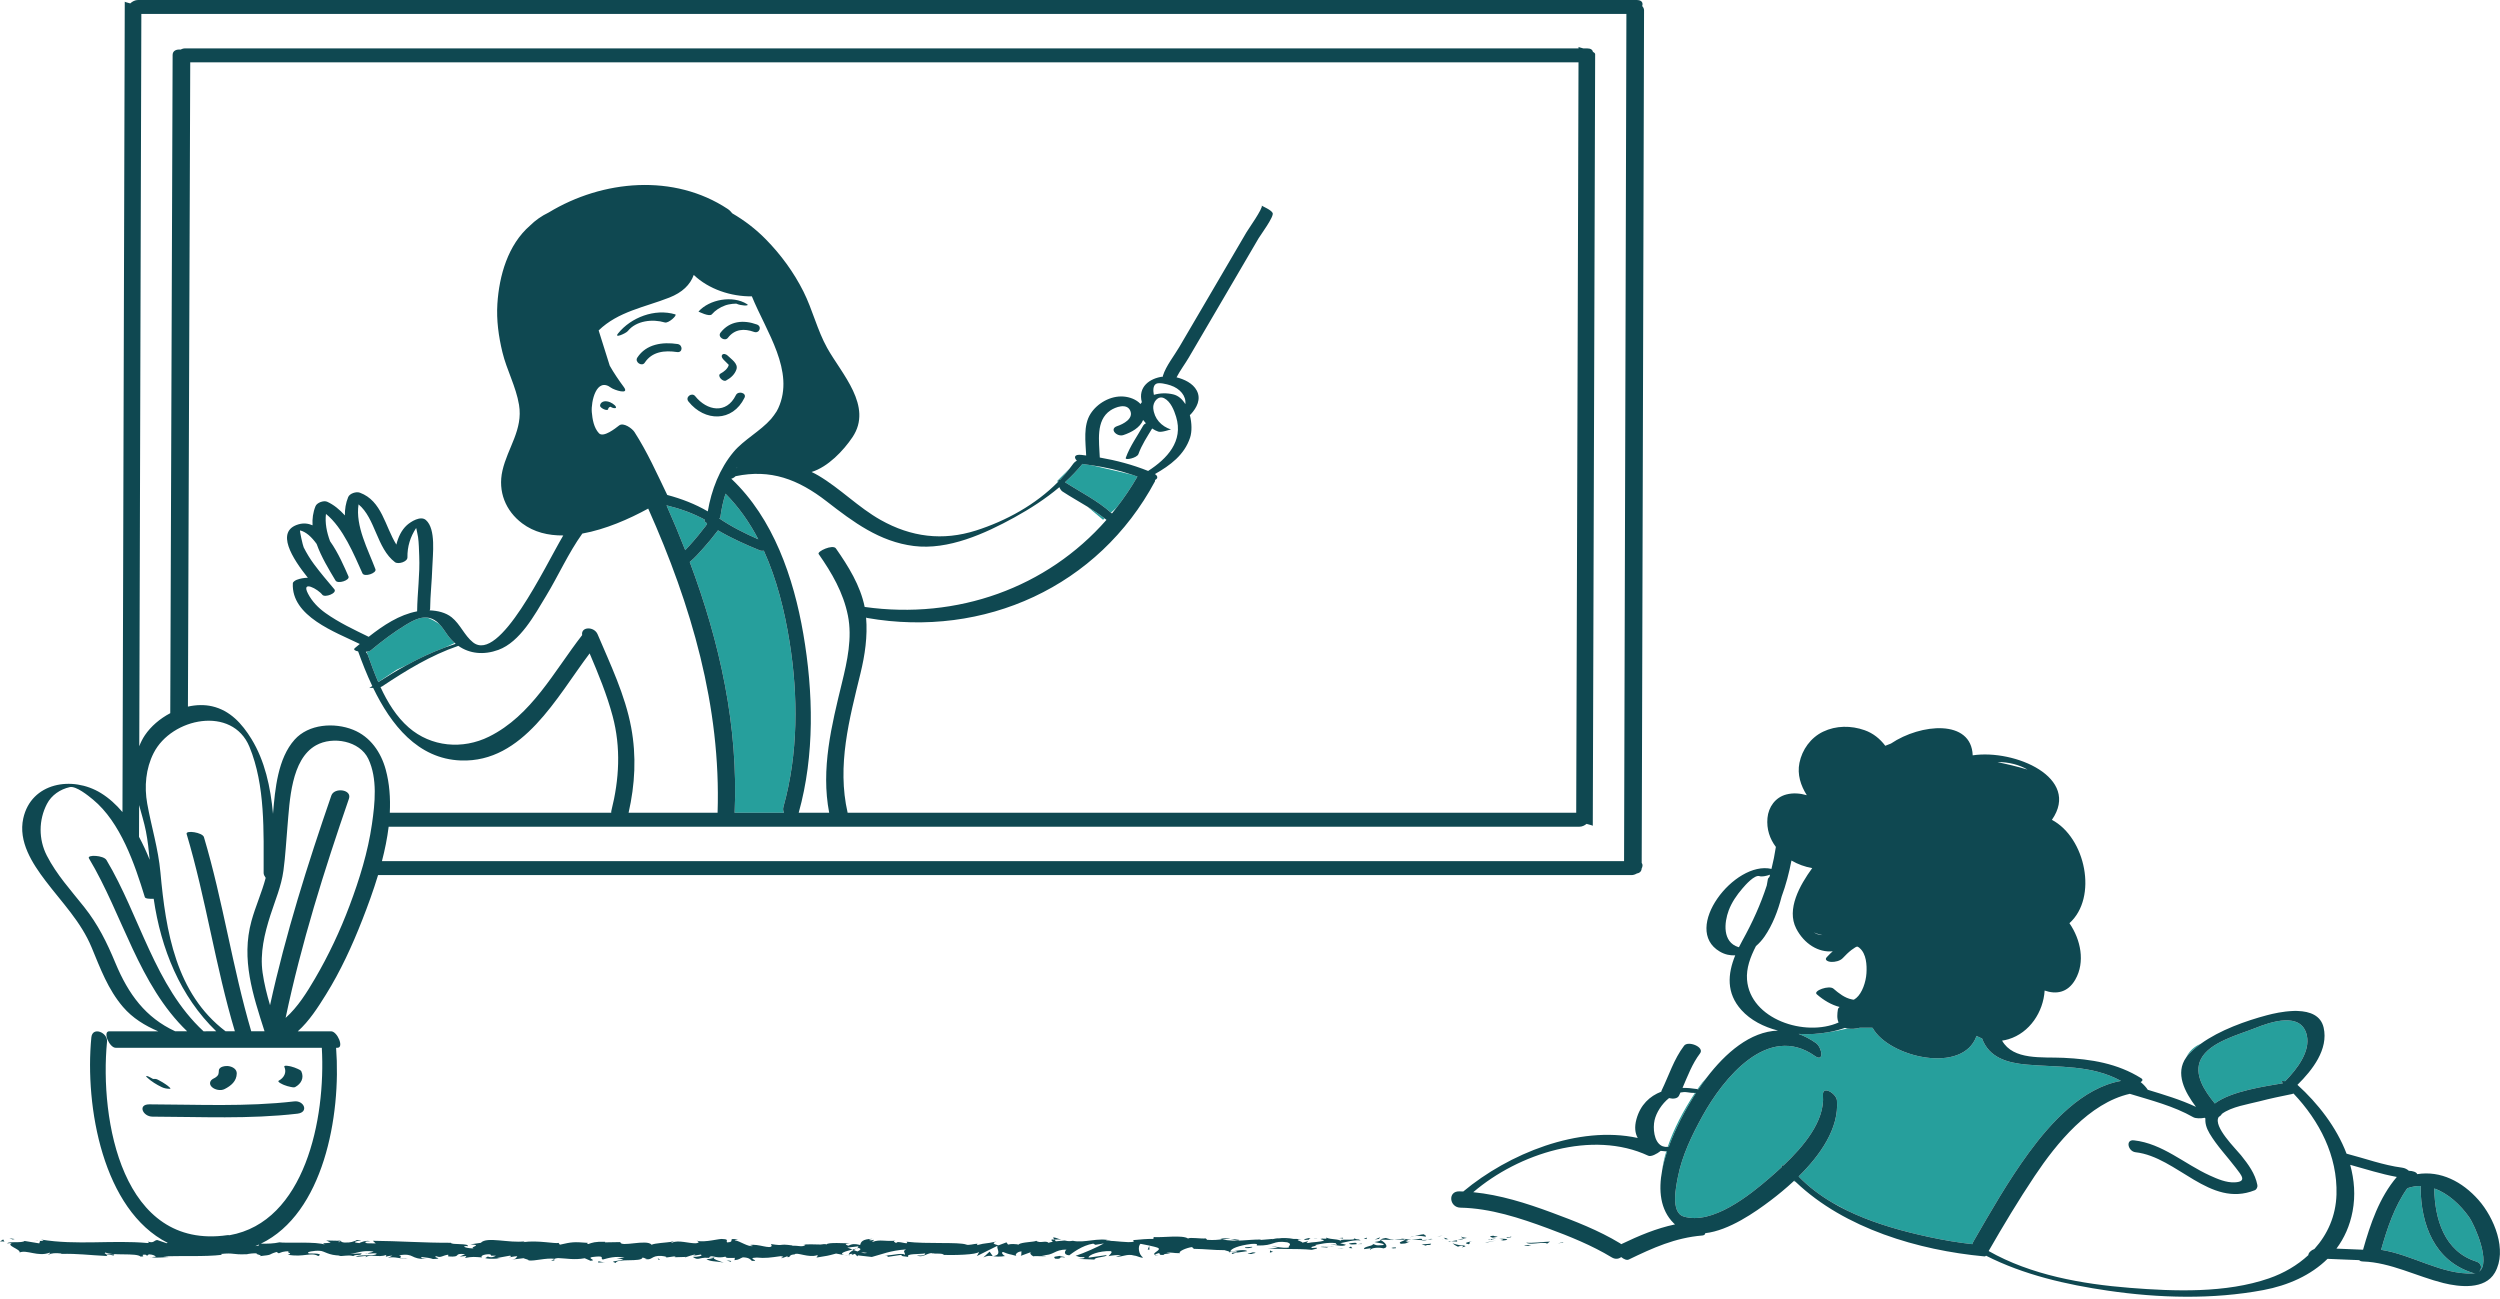<svg width="689" height="358" viewBox="0 0 689 358" fill="none" xmlns="http://www.w3.org/2000/svg">
<path d="M633.274 278.625C632.82 278.609 632.363 278.611 631.902 278.628C632.173 278.602 632.432 278.584 632.662 278.584C632.878 278.584 633.079 278.6 633.274 278.625ZM621.495 283.356C617.007 285.16 608.942 287.185 606.562 291.913C604.482 296.047 607.577 300.651 610.409 304.121C615.001 300.644 624.435 299.374 629.197 298.535C629.082 298.429 628.971 298.318 628.855 298.214C628.543 297.932 629.044 297.884 629.804 297.969C633.058 294.645 636.784 289.8 635.758 285.317C634.246 278.714 625.754 281.645 621.495 283.356ZM605.996 287.918C605.996 287.918 603.665 288.927 602.535 291.403C602.766 291.081 603.022 290.762 603.319 290.449C604.256 289.461 605.337 288.542 606.517 287.684C606.181 287.835 605.996 287.918 605.996 287.918ZM667.126 327.248C667.125 327.11 667.142 326.981 667.17 326.861C665.956 326.845 664.713 327.037 663.455 327.478C659.901 332.503 657.909 338.533 656.232 344.452C664.85 345.778 672.925 351.349 681.667 350.971C681.868 350.962 682.054 350.938 682.231 350.902C682.003 350.918 681.758 350.893 681.497 350.811C670.957 347.509 667.191 337.516 667.126 327.248ZM680.443 335.373C678.089 332.073 674.732 328.897 670.883 327.544C670.995 335.932 673.652 344.921 682.498 347.693C684.061 348.183 684.047 349.747 683.2 350.498C686.614 348.146 682.097 337.693 680.443 335.373ZM470.379 296.976C469.513 297.901 468.71 298.88 467.996 299.917C467.936 300.004 467.881 300.092 467.821 300.179C467.888 300.198 467.963 300.219 468.042 300.246C468.774 299.149 469.557 298.054 470.379 296.976ZM546.266 286.211C545.742 286.01 545.233 285.769 544.739 285.492C541.039 296.176 520.602 291.399 516.106 283.31C516.039 283.273 516 283.251 516 283.251H512.558C511.444 283.531 510.238 283.657 509.157 283.456C507.054 283.927 505.276 284.282 504.026 284.458C501.336 284.956 498.49 285.132 495.68 284.946C497.262 285.508 498.866 286.331 500.487 287.477C502.141 288.646 502.854 292.911 500.186 291.025C487.252 281.883 474.932 297.194 469.203 307.579C466.335 312.778 463.587 318.464 462.437 324.336C461.935 326.898 460.347 334.143 464.009 335.265C471.884 337.679 482.24 329.367 487.662 324.675C488.718 323.761 489.883 322.734 491.081 321.616C490.875 321.205 491.102 321.117 491.516 321.207C496.994 316.024 502.975 308.982 502.412 301.892C502.177 298.936 506.114 301.416 506.262 303.276C506.875 310.982 501.634 318.4 495.702 324.234C498.403 327.034 501.531 329.389 504.914 331.391C506.21 332.098 507.565 332.829 508.96 333.569C515.291 336.664 522.226 338.738 528.812 340.279C532.76 341.202 536.744 341.99 540.763 342.541C541.712 342.67 542.661 342.796 543.614 342.893C543.555 342.879 543.52 342.784 543.932 342.069C548.697 333.805 553.491 325.412 559.132 317.708C565.174 309.456 573.94 299.774 584.542 297.901C576.385 293.444 567.618 294.206 558.555 293.406C553.069 292.922 548.166 291.436 546.266 286.211ZM467.412 301.209C467.319 301.215 467.225 301.213 467.131 301.215C463.881 306.135 461.221 311.279 459.61 316.082C459.707 316.074 459.802 316.069 459.904 316.053C461.837 310.732 464.609 305.734 466.695 302.347C466.928 301.97 467.167 301.59 467.412 301.209ZM494.393 325.481C494.548 325.571 494.751 325.689 494.993 325.829C494.833 325.677 494.661 325.536 494.503 325.382C494.466 325.416 494.43 325.447 494.393 325.481ZM458.097 322.487C458.422 320.779 458.887 319.052 459.455 317.347C459.378 317.344 459.303 317.329 459.226 317.325C458.686 319.113 458.304 320.843 458.097 322.487ZM123.267 174.907C122.584 173.928 121.895 172.841 121.047 171.958C119.925 171.209 118.765 170.565 117.686 170.196C115.726 170.015 113.763 171.045 111.936 172.15C108.477 174.243 105.284 176.678 102.174 179.254C101.968 179.424 101.563 179.534 101.084 179.595L101.257 180.286C101.299 180.369 101.352 180.456 101.379 180.532C102.242 182.959 103.17 185.492 104.247 187.978L109.332 184.587L111.879 183.411C115.363 181.492 118.946 179.789 122.729 178.404L125.335 177.201C124.588 176.546 123.887 175.796 123.267 174.907ZM300.757 128.209C300.136 128.121 299.513 128.04 298.887 127.966C298.697 127.944 298.512 127.899 298.33 127.846C296.863 129.647 295.245 131.332 293.511 132.908C297.779 135.609 302.398 137.932 306.19 141.292L307.665 139.972C309.767 137.272 311.715 134.402 313.475 131.349C312.99 131.169 312.503 131.001 312.016 130.835L300.757 128.209ZM303.999 143.255L304.422 142.876C302.932 141.696 301.341 140.644 299.713 139.646L303.999 143.255ZM291.332 132.588L291.601 132.814C291.614 132.801 291.628 132.79 291.64 132.777C291.661 132.359 291.833 132.094 292.217 132.177C293.132 131.207 293.979 130.181 294.791 129.13L291.332 132.588ZM217.6 176.862C216.245 168.449 214.115 159.717 210.513 151.772C210.121 151.832 209.762 151.831 209.518 151.731C205.64 150.145 201.577 148.351 197.88 146.164C197.78 146.289 197.677 146.418 197.574 146.555C196.403 148.103 195.155 149.599 193.862 151.047C192.683 152.367 191.472 153.754 190.091 154.882C198.388 177.024 203.523 200.082 202.468 223.999C207.001 223.999 211.535 223.999 216.069 223.999C215.837 223.525 215.745 222.984 215.902 222.426C220.005 207.779 220.007 191.803 217.6 176.862ZM199.949 136.055C199.303 138.144 198.817 140.293 198.539 142.501C198.52 142.648 198.396 142.765 198.212 142.858C201.513 145.125 205.256 147 208.99 148.634C206.593 144.022 203.62 139.758 199.949 136.055ZM193.93 145.669C194.14 145.386 194.863 144.651 194.868 144.22C194.753 144.139 194.632 144.064 194.518 143.982C194.17 143.732 194.113 143.465 194.235 143.216C190.937 141.421 187.373 140.167 183.689 139.271C185.501 143.355 187.226 147.472 188.844 151.621C189.57 150.861 190.282 150.089 190.969 149.295C191.99 148.116 192.999 146.921 193.93 145.669Z" fill="#269F9C"/>
<path d="M4.038 341.478L2.573 341.263L3.519 341.607L4.038 341.478ZM0 342.165C0.331 342.137 0.974 342.082 1.225 342.228L0.88 341.579L0 342.165ZM329.078 344.179C329.057 344.179 329.04 344.178 329.015 344.178C329.232 344.263 329.195 344.246 329.078 344.179ZM271.015 346.553C272.126 346.011 272.758 346.076 273.599 346.189L272.736 344.939L271.015 346.553ZM152.942 346.93L152.859 346.925C152.813 346.953 152.789 346.983 152.775 347.011L152.942 346.93ZM319.286 346.099C318.78 346.031 318.497 345.942 318.309 345.851C318.282 345.97 318.512 346.069 319.286 346.099ZM316.309 344.401L316.798 344.392L316.726 343.374L316.309 344.401ZM183.389 346.603L182.614 346.713C182.981 346.68 183.216 346.643 183.389 346.603ZM188.994 346.639L189.132 346.444C188.871 346.552 188.765 346.631 188.994 346.639ZM371.812 342.702C371.938 343.108 372.925 342.968 374.027 342.891C373.961 342.892 373.899 342.896 373.832 342.891C374.155 342.323 372.981 342.513 371.812 342.702ZM232.645 345.895C232.979 345.992 233.458 346.085 234.131 346.172L232.645 345.895ZM273.623 346.224C273.657 346.22 273.675 346.208 273.706 346.203C273.672 346.198 273.63 346.192 273.599 346.188L273.623 346.224ZM367.655 343.563C367.349 343.569 366.691 343.586 366.238 343.648C366.803 343.658 367.341 343.646 367.655 343.563ZM349.981 345.224L350.887 344.982C350.367 344.879 350.331 344.767 350.038 344.603L349.981 345.224ZM371.698 343.942L372.711 344.037L372.314 343.537L371.698 343.942ZM345.28 345.137C345.089 345.31 342.491 345.637 344.928 345.594C345.122 345.422 347.048 345.276 345.28 345.137ZM345.068 343.62L343.146 343.767C342.951 343.939 343.475 344.043 344.19 343.974C344.65 343.853 345.363 343.786 345.068 343.62ZM368.538 344.054L370.303 344.192L369.782 344.088L368.538 344.054ZM364.004 343.684L365.766 343.82C365.739 343.736 365.963 343.686 366.237 343.648C365.152 343.634 363.962 343.536 364.004 343.684ZM366.083 343.253C366.142 343.148 366.243 343.082 366.372 343.042C366.217 343.091 366.1 343.153 366.083 343.253ZM234.239 345.965C234.089 345.883 234.048 345.794 234.012 345.703C233.804 345.784 233.799 345.878 234.239 345.965ZM363.779 341.323C364.029 341.339 364.227 341.352 364.414 341.364C364.505 341.291 364.424 341.246 363.779 341.323ZM362.833 341.332C362.62 341.337 362.319 341.345 361.821 341.357C362.236 341.35 362.624 341.369 362.997 341.4C362.855 341.371 362.795 341.347 362.833 341.332ZM362.833 341.332C362.948 341.284 363.559 341.303 362.833 341.332ZM363.927 341.528C363.654 341.475 363.34 341.431 362.998 341.401C363.148 341.433 363.43 341.475 363.927 341.528ZM339.115 341.46C338.248 341.276 337.257 341.164 336.304 341.466C336.476 341.509 336.644 341.53 336.819 341.567C337.531 341.494 338.246 341.434 339.115 341.46ZM234.929 344.376C235.036 344.419 235.148 344.463 235.259 344.507C235.532 344.358 235.789 344.217 236.021 344.091C235.692 344.177 235.32 344.274 234.929 344.376ZM181.542 347.235L181.884 347.249L181.246 346.661L181.542 347.235ZM292.522 341.686C291.394 341.319 290.133 340.748 290.27 341.192L290.617 341.625C291.405 341.547 292.008 341.595 292.522 341.686ZM9.405 342.034C9.723 342.008 10.243 342.008 10.733 342.003C10.495 341.973 10.094 341.975 9.405 342.034ZM41.75 346.466C41.669 346.446 41.572 346.437 41.499 346.414C41.474 346.472 41.586 346.476 41.75 346.466ZM185.601 342.003C185.127 342.081 184.924 342.169 184.938 342.266C185.426 342.192 185.702 342.11 185.601 342.003ZM341.544 341.718C340.57 341.551 339.796 341.481 339.115 341.461C340.288 341.707 341.235 342.079 341.544 341.718ZM101.239 345.405C101.191 345.391 101.135 345.383 101.084 345.364C100.35 345.543 100.672 345.514 101.239 345.405ZM152.775 347.012L151.871 347.452C153.285 347.452 152.662 347.228 152.775 347.012ZM201.41 347.754L201.522 347.598C201.295 347.429 200.953 347.415 200.266 347.388L201.41 347.754ZM292.244 346.098C292.464 346.058 292.698 346.009 292.946 345.942C292.547 346.007 292.359 346.056 292.244 346.098ZM292.244 346.098C290.869 346.355 290.147 346.212 290.779 346.881C293.057 347.121 291.319 346.252 293.379 346.553C293.912 346.312 291.695 346.307 292.244 346.098ZM164.866 347.956C165.546 347.981 166.346 347.852 167.03 347.878C165.546 347.981 164.682 347.223 164.866 347.956ZM398.488 341.558L398.467 341.544C397.808 341.533 397.351 341.526 397.155 341.523C397.323 341.528 397.724 341.538 398.488 341.558ZM399.183 342.222L399.985 342.085L399.377 342.05L399.183 342.222ZM398.467 341.545C398.652 341.546 398.862 341.548 399.075 341.55C398.955 341.458 398.724 341.218 397.858 341.118L398.467 341.545ZM399.075 341.55C399.134 341.592 399.169 341.606 399.228 341.551C399.172 341.551 399.13 341.551 399.075 341.55ZM403.248 341.357L401.705 341.62C403.085 341.649 403.336 341.525 403.248 341.357ZM402.671 340.759C402.585 340.911 403.143 341.163 403.249 341.357L404.28 341.181C403.748 341.078 402.743 340.984 402.671 340.759ZM401.745 341.784L399.985 342.085L401.626 342.18C401.593 342.067 401.296 341.903 401.745 341.784ZM380.506 341.655L383.791 341.705L383.563 341.765L384.23 341.715C383.469 341.647 382.924 341.49 381.921 341.181C380.812 341.375 380.582 341.523 380.506 341.655ZM387.393 341.472L387.408 341.471L387.405 341.478C387.541 341.532 387.586 341.564 387.433 341.533C387.422 341.539 387.384 341.541 387.367 341.542C387.346 341.602 387.287 341.655 387.225 341.705C386.31 341.618 387.081 341.593 387.367 341.542C387.377 341.521 387.402 341.501 387.405 341.478L387.393 341.472L384.23 341.714C384.9 341.773 385.738 341.759 387.225 341.707C386.706 342.139 385.105 342.325 386.089 342.789C388.047 342.756 387.459 342.427 388.627 342.238C385.469 342.35 389.533 341.996 387.25 341.756C387.871 341.681 388.428 341.658 388.956 341.639C388.387 341.588 387.838 341.524 387.321 341.445C387.349 341.456 387.369 341.463 387.393 341.472ZM386.098 341.213C386.466 341.301 386.883 341.377 387.321 341.445C386.961 341.311 386.227 341.101 386.098 341.213ZM396.091 340.931L396.774 340.75L397.648 340.397L396.091 340.931ZM403.114 343.841C403.016 343.803 403.02 343.772 403.012 343.741C402.808 343.794 402.731 343.83 403.114 343.841ZM380.475 341.728C380.485 341.703 380.493 341.679 380.506 341.654L380.336 341.65C380.383 341.677 380.427 341.701 380.475 341.728ZM391.312 341.404C390.605 341.592 389.83 341.608 388.955 341.64C389.893 341.722 390.864 341.766 391.785 341.764C391.914 341.628 392.318 341.387 391.312 341.404ZM393.471 341.686C393.9 341.651 394.298 341.604 394.643 341.541C394.556 341.511 394.468 341.465 394.405 341.423C394.041 341.486 393.756 341.592 393.471 341.686ZM394.404 341.423C394.439 341.417 394.471 341.411 394.509 341.404C394.278 341.312 394.307 341.358 394.404 341.423ZM420.629 342.466C421.586 343.178 424.278 342.344 426.074 342.595L426.371 342.757L427.177 342.181C424.996 342.277 422.166 342.663 420.629 342.466ZM415.249 340.931C415.582 341.208 414.088 341.172 416.502 341.016C416.38 340.986 416.345 340.968 416.274 340.946C416.057 340.951 415.758 340.951 415.249 340.931ZM416.274 340.947C415.578 340.714 417.335 340.925 416.274 340.947ZM400.354 342.635C400.322 342.604 400.29 342.575 400.258 342.542C400.212 342.554 400.261 342.59 400.354 342.635ZM687.584 350.744C684.851 355.522 677.796 354.698 673.403 353.608C666.134 351.803 658.813 347.91 651.254 347.666C650.695 347.648 650.362 347.507 650.197 347.294C647.285 347.207 644.377 347.04 641.466 346.936C636.891 351.452 630.606 354.266 623.758 355.549C609.765 358.17 595.034 357.762 580.991 355.716C569.524 354.045 557.746 351.369 547.331 346.064C547.313 346.095 547.295 346.126 547.278 346.156C547.128 346.28 546.956 346.311 546.763 346.251C528.782 344.571 508.438 338.607 494.993 325.83C494.833 325.678 494.661 325.537 494.503 325.383C494.466 325.417 494.43 325.448 494.393 325.483C492.219 327.508 490.006 329.317 487.994 330.84C483.759 334.047 476.524 339.132 469.964 339.868C469.933 340.212 469.704 340.459 469.17 340.504C461.65 341.135 455.609 343.88 448.885 347.129C448.34 347.393 447.519 347.037 446.801 346.451C446.14 346.974 445.187 347.134 444.197 346.534C438.72 343.211 432.575 340.737 426.586 338.52C418.918 335.682 410.738 332.989 402.492 332.833C399.426 332.775 398.93 328.276 402.178 328.338C402.543 328.345 402.908 328.362 403.273 328.378C415.716 317.993 435.012 310.074 451.361 313.624C450.622 312.312 450.409 310.611 451.007 308.44C452.098 304.473 454.663 302.086 457.854 300.86C457.862 300.752 457.888 300.644 457.941 300.534C459.956 296.39 461.317 291.906 464.135 288.198C465.247 286.735 469.853 288.574 468.536 290.307C466.364 293.165 465.125 296.547 463.705 299.822C465.004 299.812 466.324 299.922 467.625 300.135C467.669 300.142 467.74 300.159 467.822 300.181C467.889 300.2 467.964 300.221 468.043 300.248C468.774 299.151 469.558 298.056 470.379 296.978C475.525 290.23 482.366 284.252 490.024 284.033C486.049 283.006 482.458 281.163 479.933 278.365C475.717 273.693 476.137 268.417 478.232 263.287C476.828 263.377 475.382 263.079 473.967 262.247C463.383 256.027 478.041 237.095 488.219 239.469C488.708 237.493 489.119 235.48 489.43 233.413C487.763 231.21 486.827 228.502 487.114 225.431C487.396 222.41 489.283 219.753 492.294 218.961C494.182 218.465 496.104 218.631 497.959 219.16C496.278 216.506 495.279 213.458 495.923 210.259C496.663 206.585 499.031 203.29 502.45 201.65C506.033 199.93 510.16 199.929 513.878 201.24C516.28 202.087 518.142 203.629 519.584 205.536C519.992 205.37 520.522 205.159 521.15 204.919C529.365 199.39 543.31 198.142 543.676 208.169C555.275 206.436 573.573 214.337 565.505 225.948C574.78 230.863 578.234 247.329 570.334 254.432C573.443 258.938 574.744 265.129 571.944 269.993C569.835 273.657 566.607 274.08 563.502 272.997C563.143 278.87 559.393 284.637 553.543 286.408C552.941 286.59 552.354 286.709 551.775 286.796C554.871 292.277 562.82 291.257 568.703 291.534C576.286 291.891 583.557 293.057 590.089 297.148C590.682 297.519 590.498 297.908 589.966 298.228C590.765 298.843 591.552 299.752 591.928 300.344C596.435 301.718 600.935 303.052 605.208 305.056C602.096 300.92 599.392 295.78 602.535 291.404C602.766 291.082 603.022 290.763 603.319 290.45C604.256 289.462 605.337 288.543 606.517 287.685C611.77 283.872 619.036 281.322 624.731 279.806C626.509 279.332 629.221 278.731 631.902 278.63C632.362 278.613 632.82 278.61 633.274 278.627C636.603 278.744 639.621 279.835 640.394 283.21C641.763 289.188 637.314 294.905 633.174 298.982C638.767 304.035 643.936 310.638 646.709 317.951C651.819 319.268 656.793 321.121 662.045 321.81C662.776 321.906 663.42 322.249 663.874 322.666C664.957 322.694 665.997 323.025 666.187 323.596C672.646 322.557 678.63 325.676 683.067 330.699C687.344 335.537 691.128 344.551 687.584 350.744ZM656.232 344.452C664.85 345.778 672.925 351.349 681.667 350.971C681.868 350.962 682.054 350.938 682.231 350.902C682.003 350.918 681.758 350.893 681.497 350.811C670.957 347.509 667.192 337.516 667.126 327.248C667.125 327.11 667.142 326.981 667.17 326.861C665.956 326.845 664.713 327.037 663.455 327.478C659.901 332.503 657.909 338.533 656.232 344.452ZM680.443 335.373C678.089 332.073 674.732 328.897 670.883 327.544C670.995 335.932 673.652 344.921 682.498 347.693C684.061 348.183 684.047 349.747 683.2 350.498C686.614 348.146 682.097 337.693 680.443 335.373ZM610.41 304.121C615.002 300.644 624.436 299.374 629.198 298.535C629.083 298.429 628.972 298.318 628.856 298.214C628.544 297.932 629.045 297.884 629.805 297.969C633.059 294.645 636.785 289.8 635.759 285.317C634.247 278.714 625.755 281.645 621.496 283.357C617.008 285.161 608.943 287.186 606.563 291.914C604.483 296.047 607.578 300.651 610.41 304.121ZM550.481 210.018C552.865 210.529 555.994 211.258 558.769 212.093C556.459 210.731 553.46 209.995 550.481 210.018ZM511.748 260.868C511.77 260.859 511.775 260.858 511.792 260.852C511.776 260.857 511.766 260.861 511.748 260.868ZM499.893 256.961C500.565 257.424 501.385 257.674 502.263 257.714C501.517 257.569 500.703 257.331 499.893 256.961ZM486.917 244.043C487.024 243.489 487.136 242.936 487.212 242.379C487.248 242.115 487.415 241.889 487.653 241.693C487.712 241.486 487.758 241.274 487.815 241.066C486.789 241.437 485.54 241.675 484.972 241.472C483.565 240.969 480.995 243.947 480.187 244.889C478.652 246.678 477.263 248.688 476.431 250.912C475.174 254.275 474.663 259.621 479.093 261.023C479.146 261.04 479.203 261.023 479.259 261.026C479.548 260.446 479.848 259.869 480.165 259.297C482.954 254.272 485.228 249.264 486.917 244.043ZM506.718 281.798C506.21 280.734 506.337 279.381 506.521 278.218C506.564 277.943 506.741 277.714 506.991 277.522C504.721 276.948 502.578 275.658 500.7 274.022C499.605 273.068 504.11 271.438 505.305 272.479C506.736 273.725 508.436 275.062 510.352 275.429C510.785 275.512 510.646 275.508 510.939 275.503C510.98 275.481 511.033 275.451 511.127 275.4C510.754 275.606 511.469 275.155 511.571 275.069C513.243 273.676 514.244 270.604 514.395 268.232C514.539 265.983 514.375 262.881 512.517 261.287C512.273 261.079 512.379 261.132 512.092 260.991C511.926 260.909 511.861 260.878 511.82 260.862C511.651 260.945 511.284 261.106 511.359 261.06C510.98 261.295 510.608 261.541 510.256 261.816C509.4 262.482 508.636 263.235 507.896 264.027C507.119 264.859 505.718 265.156 504.625 265.102C503.995 265.071 502.656 264.651 503.444 263.809C503.778 263.452 504.114 263.095 504.468 262.756C504.669 262.564 504.885 262.368 505.11 262.171C501.218 262.59 497.21 260.152 495.024 255.878C492.311 250.572 496.007 243.994 499.445 239.25C497.446 238.905 495.486 238.192 493.729 237.163C493.084 240.542 492.202 243.885 491.015 247.099C490.015 251.021 488.502 254.922 486.326 258.081C485.657 259.052 484.847 259.964 483.939 260.746C482.385 263.751 481.236 266.864 481.481 270.007C482.33 280.938 497.519 285.882 506.718 281.798ZM457.949 315.786C458.044 315.828 458.141 315.866 458.236 315.91C458.635 316.061 459.092 316.125 459.611 316.083C459.708 316.075 459.803 316.07 459.905 316.054C461.838 310.733 464.61 305.735 466.696 302.348C466.929 301.97 467.168 301.59 467.413 301.209C467.32 301.215 467.226 301.213 467.132 301.215C466.424 301.232 465.699 301.142 465.044 301.034C464.4 300.929 463.761 300.965 463.135 301.093C463 301.385 462.869 301.679 462.729 301.968C462.32 302.809 461.104 302.917 459.987 302.633C457.99 304.212 456.466 306.645 455.997 308.729C455.508 310.899 455.813 314.679 457.949 315.786ZM461.635 337.446C461.515 337.338 461.392 337.237 461.275 337.12C457.532 333.399 457.042 328.045 458.097 322.487C458.422 320.779 458.887 319.052 459.455 317.347C459.378 317.344 459.303 317.329 459.226 317.325C458.713 317.295 458.201 317.253 457.697 317.178C456.692 318.003 455.026 318.873 454.277 318.523C438.859 311.307 418.488 317.895 406.028 328.571C413.415 329.298 420.664 331.595 427.578 334.154C433.998 336.529 440.597 339.078 446.471 342.642C446.599 342.72 446.704 342.806 446.811 342.892C451.795 340.513 456.454 338.538 461.635 337.446ZM508.957 333.568C515.288 336.663 522.223 338.737 528.809 340.278C532.757 341.201 536.741 341.989 540.76 342.54C541.709 342.669 542.658 342.795 543.611 342.892C543.552 342.878 543.517 342.783 543.929 342.068C548.694 333.804 553.488 325.411 559.129 317.707C565.171 309.455 573.937 299.773 584.539 297.9C576.382 293.443 567.615 294.205 558.552 293.405C553.069 292.921 548.166 291.436 546.265 286.211C545.741 286.01 545.232 285.769 544.738 285.492C541.038 296.176 520.601 291.399 516.105 283.31C516.038 283.273 515.999 283.251 515.999 283.251H512.557C511.443 283.531 510.237 283.657 509.156 283.456C508.919 283.412 508.681 283.371 508.459 283.291C507.057 283.783 505.566 284.173 504.024 284.458C501.334 284.956 498.488 285.132 495.678 284.946C497.26 285.508 498.864 286.331 500.485 287.477C502.139 288.646 502.852 292.911 500.184 291.025C487.25 281.883 474.93 297.194 469.201 307.579C466.333 312.778 463.585 318.464 462.435 324.336C461.933 326.898 460.345 334.143 464.007 335.265C471.882 337.679 482.238 329.367 487.66 324.675C488.716 323.761 489.881 322.734 491.079 321.616C490.873 321.205 491.1 321.117 491.514 321.207C496.992 316.024 502.973 308.982 502.41 301.892C502.175 298.936 506.112 301.416 506.26 303.276C506.873 310.982 501.632 318.4 495.7 324.234C498.401 327.034 501.529 329.389 504.912 331.391C506.225 332.168 507.577 332.893 508.957 333.568ZM643.935 329.195C644.243 318.528 639.246 308.942 632.097 301.38C631.972 301.436 631.833 301.484 631.67 301.517C628.646 302.123 625.624 302.765 622.638 303.539C619.615 304.324 615.021 304.989 612.336 306.995C612.211 307.301 611.891 307.597 611.467 307.852C609.851 310.461 616.251 316.668 617.627 318.394C619.617 320.892 621.525 323.423 622.137 326.618C622.238 327.142 621.922 327.826 621.41 328.03C608.982 332.984 600.059 318.856 588.554 317.557C586.483 317.323 585.689 314.002 588.115 314.276C596.029 315.169 602.007 320.78 609.03 323.969C611.116 324.916 613.515 325.968 615.873 325.857C619.393 325.692 617.729 323.881 616.199 321.867C613.79 318.695 610.987 315.807 608.949 312.369C608.033 310.824 607.706 309.465 607.812 308.257C607.8 308.245 607.783 308.237 607.772 308.224C607.726 308.17 607.678 308.113 607.632 308.058C606.575 308.29 605.119 308.273 604.48 307.91C599.033 304.811 592.939 303.285 586.975 301.458C575.817 303.991 566.796 315.059 560.771 324.084C556.278 330.814 552.099 337.764 548.07 344.783C559.729 351.406 573.819 353.891 587.015 354.934C599.333 355.907 613.449 356.428 625.326 352.318C629.42 350.901 633.143 348.724 636.177 345.916C636.185 345.31 636.893 344.574 637.858 344.211C641.469 340.198 643.765 335.12 643.935 329.195ZM651.259 344.423C653.269 337.306 655.729 330.048 660.563 324.364C656.198 323.575 651.988 322.194 647.713 321.024C648.857 325.163 649.191 329.481 648.373 333.84C647.624 337.828 646.072 341.241 643.925 344.121C646.37 344.225 648.813 344.349 651.259 344.423ZM430.702 342.457L430.892 342.286L429.307 342.708L430.702 342.457ZM420.12 343.205L421.169 343.412L422.074 343.171C421.621 343.291 420.053 342.982 420.12 343.205ZM404.797 342.911C405.446 342.618 404.397 342.411 405.76 342.05C404.854 342.291 402.964 342.55 404.797 342.911ZM409.81 342.43L412.344 341.878L409.322 342.439L409.81 342.43ZM403.174 343.222L402.95 343.281C401.939 343.166 400.713 342.808 400.354 342.635C400.692 342.973 401.034 343.237 401.811 343.583C402.04 343.523 402.231 343.35 402.979 343.393C403.628 343.521 402.977 343.6 403.012 343.741C403.462 343.626 404.588 343.43 403.174 343.222ZM413.182 341.414C413.967 341.568 414.98 341.664 413.579 341.914C416.252 341.81 415.855 341.309 413.182 341.414ZM411.697 340.545C410.264 340.683 410.56 340.846 411.377 341.114L412.773 340.864C412.48 340.7 411.236 340.665 411.697 340.545ZM410.055 341.637L410.779 341.531C410.651 341.462 410.459 341.439 410.055 341.637ZM412.313 341.306L410.779 341.531C410.982 341.646 411.005 341.877 411.484 341.449C411.359 341.661 411.661 341.457 412.313 341.306ZM42.024 307.747C55.345 307.784 68.683 308.47 81.95 306.932C85.211 306.554 83.807 303.228 81.093 303.542C67.825 305.08 54.488 304.394 41.167 304.357C37.849 304.348 39.355 307.74 42.024 307.747ZM175.649 98.545C174.834 99.788 176.916 101.135 177.684 99.963C179.714 96.866 183.187 96.517 186.592 97.026C188.199 97.267 188.248 95.04 186.74 94.814C182.6 94.195 178.112 94.787 175.649 98.545ZM173.021 91.243C175.333 88.358 179.84 87.855 183.235 88.871C184.242 89.173 186.769 86.838 186.098 86.638C180.483 84.957 173.899 87.456 170.312 91.932C169.162 93.368 172.514 91.875 173.021 91.243ZM374.997 341.858C372.972 341.668 370.96 342.322 369.332 342.633L370.936 343.055C369.895 343.86 367.34 342.763 366.389 343.035C367.031 342.847 368.475 343.031 368.525 343.21L368.093 342.598C365.807 342.357 363.99 342.839 362.368 343.147C363.9 343.347 360.512 343.519 361.626 343.95L362.835 343.873C363.391 344.088 362.219 344.277 361.54 344.458C357.715 344.019 350.712 344.421 349.342 343.94C350.124 344.094 351.558 343.956 352.241 343.776L350.447 343.525C351.904 343.501 353.056 344.044 355.204 343.837C354.841 343.45 356.398 342.915 354.764 342.38C350.646 341.778 351.386 343.399 346.43 343.259C345.972 343.38 347.464 342.623 344.826 342.837C341.508 343.233 339.078 344.121 339.087 344.964C340.484 344.714 343.277 344.215 343.708 344.826C342.313 345.076 339.904 345.231 339.781 345.627C338.334 344.921 342.416 345.412 340.518 344.826C339.538 344.844 339.119 345.076 338.663 345.198C339.315 344.903 337.782 344.706 337.488 344.542C334.312 344.542 332.482 344.235 329.076 344.179C328.895 344.076 328.52 343.851 328.618 343.678C326.954 343.876 324.583 344.938 325.205 345.378C323.254 345.411 323.149 345.076 321.488 345.274C324.141 345.903 320.967 345.17 320.686 345.851C318.987 345.937 320.092 345.523 319.31 345.368C319.028 345.441 318.351 345.669 318.307 345.852C317.262 345.337 320.327 344.5 319.099 343.9C318.248 343.523 314.599 342.847 314.338 342.796C313.53 343.374 313.772 345.746 314.988 346.511C314.86 346.909 313.38 346.089 312.635 346.047C310.477 345.409 309.344 346.555 307.55 346.305L308.917 345.943C308.621 345.779 305.979 345.994 305.562 346.227C305.494 346.003 306.926 345.071 306.106 344.805C302.882 344.692 299.826 345.934 300.027 346.605L304.968 345.9C305.143 346.46 301.461 346.467 301.664 347.14L297.113 346.949C297.688 346.929 299.444 346.767 298.753 346.46C296.798 346.493 297.74 346.364 296.435 346.106C298.675 345.393 302.776 343.562 304.237 342.693L301.889 343.072L301.302 342.744C298.242 343.193 295.481 345.391 294.676 345.969C292.916 345.83 293.53 344.632 293.948 344.399C290.489 344.346 290.533 346.097 287.046 345.933L288.356 346.191C287.533 346.304 284.542 346.068 284.862 346.288C284.17 345.972 283.535 345.222 284.306 345.018L281.218 346.148C281.672 346.028 281.374 345.069 281.568 344.897C280.327 344.863 279.455 346.009 280.24 346.165C277.818 345.476 278.419 345.853 276.453 345.043C275.738 345.111 276.52 346.062 277.044 346.165C275.425 346.426 274.475 346.306 273.707 346.203C276.382 345.786 274.435 344.049 274.941 343.318L269.188 346.19C269.383 346.018 269.837 345.101 269.806 344.992C269.325 345.843 262.731 345.966 259.506 345.853L259.99 345.845C260.643 345.551 257.868 345.319 256.734 345.619C256.926 345.448 257.188 345.499 257.673 345.49C255.519 344.853 254.877 346.784 252.682 346.034C254.671 346.111 255.062 345.767 254.961 345.431C253.33 345.741 249.551 345.413 250.342 346.413C249.295 346.205 248.353 346.334 248.444 345.827L244.436 346.431C244.734 346.327 244.992 346.032 243.819 345.965C246.067 346.094 248.242 345.156 249.425 345.81C249.484 345.19 248.64 344.861 249.716 344.336C245.38 344.638 243.003 345.699 240.27 346.421L236.452 345.981L236.291 346.265L235.628 345.553C235.151 345.717 234.846 345.859 234.747 345.792C234.66 345.728 234.78 345.634 234.969 345.528C234.568 345.565 234.202 345.629 234.012 345.703C233.862 345.328 234.537 344.897 235.259 344.507C235.604 344.636 235.957 344.768 236.31 344.9C237.058 344.541 237.6 344.171 236.556 343.937C236.407 343.98 236.219 344.034 236.021 344.091C236.5 343.822 236.794 343.603 236.441 343.498L233.523 343.846C233.855 343.942 234.35 344.145 234.929 344.376C233.1 344.846 231.012 345.417 232.645 345.895L230.421 345.479C227.81 346.19 228.263 346.046 225.083 346.576C224.909 346.329 225.756 346.117 225.185 345.936C222.866 346.743 219.53 344.995 219.024 345.701C217.151 345.872 218.244 346.315 217.053 346.511C217.109 346.432 217.221 346.276 216.875 346.263L215.461 346.77C214.889 346.586 216.763 346.418 215.169 346.196C212.443 346.574 210.843 346.833 208.565 346.584C205.323 346.699 209.952 347.603 207.213 347.497C206.811 347.079 206.457 346.583 204.747 346.517C203.843 346.804 203.964 347.129 202.429 347.311L202.527 346.671C201.107 346.696 199.973 346.813 199.963 346.33C198.801 346.601 198.001 346.551 197.394 346.447C195.24 346.782 198.977 347.748 199.479 347.999C197.361 347.516 195.899 347.792 194.692 347.02L196.566 346.851C192.568 346.053 192.772 347.751 190.921 346.392C192.292 346.445 193.937 346.106 193.129 345.753L191.144 346.079C190.911 345.909 192.279 345.962 191.368 345.766C190.803 345.905 189.643 346.231 189.132 346.444L189.159 346.405L185.865 346.5C186.282 346.46 186.308 346.295 185.739 346.272L183.389 346.604C184.108 346.444 183.372 346.246 182.318 346.14C179.293 345.942 179.894 347.575 177.547 346.921C177.889 346.935 177.944 346.855 178.29 346.869L177.083 346.581C176.827 347.937 169.967 346.707 169.707 348.065C167.988 347.513 169.587 347.737 171.799 347.1L169.968 346.707C170.711 346.656 171.335 346.761 172.131 346.63C169.728 346.054 167.465 346.771 166.163 347.123C165.246 346.926 166.887 346.104 164.269 346.325C160.573 346.584 164.969 347.317 162.749 347.473L161.142 346.767C158.307 347.3 156.189 346.815 153.798 346.723C153.257 346.778 152.992 346.85 152.86 346.927C150.316 346.618 147.527 347.605 145.608 347.371C146.057 347.227 144.512 346.927 144.281 346.756L140.819 347.185C142.351 347.003 142.284 346.598 142.565 346.206C141.483 346.246 140.974 346.467 140.238 346.518C140.687 346.376 141.141 346.232 140.57 346.05L136.937 346.712C137.151 346.781 137.568 346.808 137.917 346.826C137.01 346.829 135.044 347.08 133.747 346.748C133.862 346.593 134.309 346.448 134.42 346.291C135.51 346.737 136.13 346.359 136.696 346.059C134.19 346.124 136.071 345.955 134.865 345.666C133.097 345.678 132.371 346.213 132.835 346.553C130.838 346.396 130.204 346.289 128.165 346.693L128.552 346.145L126.678 346.315L128.198 345.648C124.605 345.268 127.537 346.588 123.545 346.272L123.535 345.79C121.999 345.972 121.471 346.785 120.279 346.205C118.788 346.494 122.828 346.891 119.325 346.983C118.707 346.733 117.378 346.548 116.372 346.449C115.391 346.64 116.782 346.936 117.623 346.962C112.754 347.089 114.558 345.316 109.937 345.929C111.556 346.278 108.586 346.86 112.415 346.851C110.586 347.133 108.818 346.147 106.911 346.668L108.154 346.055C107.468 346.042 106.696 346.264 106.323 346.339L106.479 345.865C104.124 346.694 102.098 345.462 100.697 346.551C101.671 345.695 98.941 346.598 98.006 346.262C99.944 345.661 103.562 346.288 103.82 345.495C102.917 345.254 102.111 345.64 101.239 345.405C101.848 345.289 102.735 345.081 102.967 344.922C99.988 344.468 98.292 345.391 96.484 345.595L99.674 345.417C99.416 346.208 98.238 345.55 97.343 346.169C95.747 345.741 94.498 346.356 93.197 346.091C93.542 346.096 93.566 346.018 93.911 346.024C90.434 346.038 89.467 344.746 88.084 344.721C86.727 344.616 84.154 345.043 85.086 345.38C83.973 345.598 89.705 345.151 87.717 346.174C85.733 344.985 83.634 346.611 79.307 345.793C81.202 345.376 78.194 345.124 79.886 344.808C77.824 344.901 77.747 345.078 76.829 345.412L76.208 345.04C73.514 345.866 75.575 345.774 71.497 346.211C72.865 345.924 69.86 345.672 70.903 345.412C69.773 345.385 68.67 345.495 67.843 345.717L67.993 345.664C63.864 345.849 64.613 345.19 60.852 345.598L61.226 345.822C56.301 346.416 50.077 346.017 44.979 346.285L46.774 346.471C46.229 346.356 43.339 346.82 41.751 346.468C42.069 346.447 42.617 346.348 42.914 346.378C42.869 346.127 42.251 345.755 41.026 345.69L40.554 346.071L40.059 345.774C38.192 345.764 40.607 346.322 38.739 346.314C37.651 345.217 30.699 346.154 29.089 345.188C27.819 345.978 32.623 345.308 31.23 346.024C30.662 345.904 30.406 345.755 29.192 345.69L29.61 346.165C23.96 345.886 21.803 345.477 16.774 345.569L16.976 345.467C15.186 345.28 14.22 345.364 13.42 345.773C13.047 345.55 14.338 345.439 13.642 345.243C10.486 346.452 7.338 344.342 5.414 345.187C5.665 344.229 1.543 343.31 3.262 342.566L1.97 342.678C2.396 342.046 6.026 342.669 6.769 342.009L10.848 342.678C10.719 342.44 11.389 342.088 10.734 342.005C11.741 341.994 12.621 341.962 11.301 341.619C21.044 343.245 31.055 341.703 40.649 342.577C41.297 342.521 40.925 342.298 40.676 342.15C42.443 342.763 42.366 341.834 43.333 341.75L45.919 342.634C46.046 342.603 46.143 342.571 46.22 342.539C28.387 333.501 23.328 305.052 25.174 285.919C25.476 282.789 29.739 284.572 29.497 287.079C27.409 308.709 33.673 344.597 62.664 340.409C62.869 340.38 63.064 340.396 63.253 340.43C84.016 336.76 89.808 308.43 88.693 288.77C69.756 288.77 50.819 288.77 31.882 288.77C30.132 288.77 28.218 284.228 30.121 284.228C34.615 284.228 39.109 284.228 43.603 284.228C39.946 282.669 36.536 280.588 33.905 277.516C29.751 272.666 27.661 266.911 25.246 261.099C22.313 254.037 17.125 248.786 12.574 242.789C8.887 237.932 4.987 231.947 6.42 225.514C8.608 215.694 19.898 213.701 27.813 218.576C30.058 219.959 32.016 221.752 33.751 223.804C33.956 149.356 34.179 74.907 34.383 0.459C34.383 0.544 35.061 0.711 35.895 0.942C36.462 0.401 37.232 0 38.041 0C67.475 0 96.909 0 126.343 0C234.575 0 342.808 0 451.041 0C452.53 0 452.879 0.802 452.589 1.672C452.901 2.005 453.101 2.403 453.1 2.854C452.885 81.176 452.666 159.499 452.452 237.821C452.78 238.215 452.735 238.79 452.438 239.36C452.398 240.191 451.831 240.622 451.092 240.744C450.646 241.006 450.144 241.177 449.624 241.177C334.48 241.177 219.336 241.177 104.192 241.177C102.885 245.52 101.338 249.705 99.835 253.548C97.059 260.643 93.846 267.644 89.815 274.123C87.648 277.607 85.222 281.414 82.074 284.227C85.126 284.227 88.178 284.227 91.231 284.227C92.981 284.227 94.895 288.769 92.992 288.769C92.871 288.769 92.751 288.769 92.63 288.769C94.048 307.606 89.135 334.425 71.904 342.751C73.791 342.781 75.416 342.742 77.041 342.383C78.309 342.698 87.611 342.068 89.675 343.08C88.269 342.423 89.783 342.741 91.134 342.458L89.916 341.878L92.963 341.945C93.584 341.891 93.758 341.916 93.755 341.967C94.271 341.996 93.632 342.3 94.944 342.448C97.018 342.488 97.119 342.171 98.26 341.874L97.943 341.788L99.35 341.736C100.386 341.756 95.688 342.304 99.066 342.606C99.115 342.447 101.102 341.689 102.009 342.105C100.284 342.072 100.501 342.474 101.135 342.646L103.553 342.692L102.755 341.96C109.689 342.012 116.903 342.544 124.305 342.51C124.203 343.151 129.546 342.552 128.878 343.492L128.594 343.401C126.776 343.49 129.12 344.145 130.6 344.041C129.053 343.739 133.375 343.103 129.614 342.957L132.522 342.517C134.138 340.715 140.279 342.682 144.686 342.107C144.375 342.176 144.294 342.272 144.255 342.328C148.172 341.757 153.036 342.83 153.944 342.544L154.292 343.04C157.64 342.284 158.038 342.22 162.03 342.535C161.978 342.615 161.516 342.757 162.148 342.862C163.109 342.497 164.076 342.132 166.809 342.238L166.697 342.394L170.972 342.319C170.939 343.847 178.299 341.397 179.581 343.056C180.418 342.611 183.546 342.475 184.936 342.265C184.946 342.33 185.033 342.398 185.264 342.47C186.907 341.65 190.003 342.735 191.821 342.645C193.008 342.451 192.495 342.189 191.979 341.927C194.323 342.581 198.455 341.213 199.311 341.489C201.03 341.555 199.951 342.076 200.422 342.416C202.976 342.274 199.995 341.032 203.421 341.646C203.023 341.712 202.287 341.765 202.572 341.855C203.881 341.986 206.218 343.746 207.522 343.396L206.661 343.121C209.049 342.73 212.306 344.376 212.691 343.345L212.468 342.865C216.579 343.507 214.212 342.679 218.38 343.242L218.327 343.322C220.145 343.232 221.129 343.833 222.02 343.063L221.395 342.958C223.65 342.902 223.852 342.959 226.148 342.993C226.418 342.919 227.527 342.802 227.848 342.964C227.953 342.325 233.181 342.66 234.204 342.696C232.385 342.793 233.246 343.064 233.762 343.324C234.834 342.799 235.575 342.744 237.057 343.119C237.271 342.321 237.568 341.471 240.495 341.419C240.041 341.54 239.33 341.609 239.621 341.772C239.919 341.937 240.6 341.755 240.83 341.695C241.122 341.858 240.18 341.987 240.508 342.264C242.487 341.499 243.926 342.204 246.793 341.928C245.883 342.17 246.666 342.324 246.993 342.599C247.216 341.695 250.915 343.377 249.826 342.213C255.441 342.902 264.078 342.239 266.266 342.988C266.856 343.314 268.42 342.781 269.397 342.764L269.264 343.16C272 342.437 271.393 342.889 274.61 342.16C273.278 342.634 273.834 342.849 275.176 343.22L277.384 342.393L277.813 343.005C278.713 342.765 279.714 342.857 280.718 342.951C281.607 342.285 285.03 342.336 285.595 341.961C286.583 342.789 288.239 341.746 288.963 342.523C289.288 342.406 289.706 342.311 290.163 342.231C289.688 341.87 289.513 341.464 290.403 341.64C290.48 341.635 290.539 341.631 290.613 341.626L291 342.107C291.907 341.993 292.833 341.936 293.443 341.926C293.167 341.885 292.85 341.796 292.519 341.687C292.909 341.758 293.269 341.848 293.618 341.924C293.742 341.926 293.862 341.927 293.943 341.929C293.887 341.943 293.821 341.951 293.747 341.952C294.302 342.064 294.875 342.119 295.666 341.954C298.843 342.686 302.727 340.93 306.229 341.937C305.703 341.834 304.959 341.791 304.761 341.962C307.692 341.911 310.603 342.593 312.456 342.222L312.323 341.774C314.472 341.567 316.132 341.42 317.864 341.446L317.958 340.938C320.474 341.12 325.87 340.292 327.416 341.335C328.029 340.929 330.895 341.449 332.325 341.311L332.689 341.699C334.553 341.823 335.704 341.682 336.817 341.567C340.602 342.371 344.103 341.565 347.411 341.616L347.442 341.728L350.795 341.444C349.918 341.797 351.454 341.2 352.463 341.295C353.53 341.105 355.262 341.202 356.522 341.452L358.661 341.468C356.286 341.736 358.831 342.028 358.968 342.477L360.332 342.115C360.883 342.33 359.454 342.468 360.462 342.563C361.375 342.321 364.078 342.331 364.92 341.865C364.786 341.752 364.458 341.646 364.053 341.559C363.938 341.588 363.945 341.581 364.018 341.551C363.984 341.543 363.958 341.536 363.924 341.528C363.969 341.534 363.987 341.536 364.039 341.543C364.154 341.499 364.334 341.423 364.411 341.364C366.111 341.461 365.487 341.277 365.426 341.075C367.359 341.773 368.435 341.298 369.915 342.117C367.908 341.194 374.338 342.101 373.087 341.222C374.531 341.928 374.074 341.254 374.997 341.858ZM232.049 188.163C233.505 182.187 234.917 175.792 233.683 169.642C232.415 163.326 229.278 157.916 225.62 152.687C225.126 151.981 229.52 149.926 230.379 151.153C233.779 156.015 237.117 161.367 238.303 167.275C263.802 170.862 288.518 161.999 304.941 143.28C304.772 143.14 304.594 143.011 304.422 142.875C302.932 141.695 301.341 140.643 299.713 139.645C297.411 138.234 295.044 136.914 292.805 135.448C292.476 135.233 292.177 134.772 291.962 134.263C288.129 137.493 283.851 140.246 279.555 142.61C271.473 147.056 261.332 151.667 251.845 150.476C242.399 149.29 235.173 143.882 227.882 138.219C219.946 132.054 212.347 129.221 202.729 131.242C202.613 131.338 202.497 131.429 202.381 131.532C202.18 131.711 201.885 131.84 201.542 131.935C213.162 142.882 218.736 159.283 221.384 174.649C224.164 190.782 224.554 208.112 220.121 223.998C222.922 223.998 225.723 223.998 228.523 223.998C226.195 211.896 229.183 199.926 232.049 188.163ZM173.238 223.998C181.414 223.998 189.591 223.998 197.766 223.998C198.739 194.725 190.505 166.745 178.647 140.164C173.37 143.056 166.857 145.908 160.488 147.053C156.641 152.424 153.897 158.646 150.481 164.277C147.384 169.381 143.367 176.911 137.344 179.112C133.336 180.577 129.425 180.183 126.314 177.997C118.714 180.604 111.99 184.724 105.294 189.177C105.176 189.255 105.03 189.316 104.868 189.365C106.81 193.565 109.248 197.538 112.655 200.503C118.821 205.868 127.484 206.635 134.784 203.015C146.535 197.187 152.672 185.019 160.443 175.035C160.036 172.661 163.749 172.573 164.699 174.811C168.221 183.108 172.288 191.547 173.95 200.475C175.432 208.438 175.011 216.18 173.238 223.998ZM104.246 187.978C104.249 187.984 104.251 187.991 104.254 187.998C106.769 186.376 109.297 184.834 111.879 183.412C115.363 181.493 118.946 179.79 122.729 178.405C123.666 178.062 124.616 177.738 125.579 177.434C125.494 177.364 125.418 177.275 125.335 177.202C124.588 176.546 123.887 175.797 123.267 174.908C122.584 173.929 121.895 172.842 121.047 171.959C120.84 171.744 120.632 171.53 120.402 171.345C119.506 170.624 118.596 170.281 117.686 170.197C115.726 170.016 113.763 171.046 111.936 172.151C108.477 174.244 105.284 176.679 102.174 179.255C101.968 179.425 101.563 179.535 101.084 179.596C101.001 179.607 100.92 179.618 100.833 179.626C101.013 179.856 101.15 180.078 101.257 180.287C101.299 180.37 101.352 180.457 101.379 180.533C102.241 182.96 103.169 185.493 104.246 187.978ZM88.844 163.929C87.649 162.344 82.896 159.763 84.884 163.606C86.011 165.785 87.725 167.54 89.716 168.958C93.434 171.605 97.529 173.509 101.609 175.505C105.605 172.359 110.069 169.393 114.96 168.489C115.016 163.381 115.76 158.316 115.537 153.198C115.462 151.474 115.453 149.695 115.214 147.985C115.234 148.126 114.734 145.446 114.688 145.515C113.072 147.965 112.24 150.665 112.29 153.607C112.311 154.848 109.725 155.599 108.845 154.929C103.833 151.115 103.464 142.847 98.816 139.002C97.899 145.003 101.45 151.468 103.471 156.881C103.877 157.968 100.4 159.127 99.895 158.009C97.623 152.978 94.567 145.449 89.836 141.639C89.535 144.128 90.044 146.676 90.962 149.156C93.262 152.383 94.977 156.448 96.042 158.862C96.507 159.916 93.089 161.034 92.466 159.99C90.684 157.007 88.548 153.525 87.262 149.904C85.908 148.034 84.377 146.577 82.704 146.179C82.511 146.133 83.467 150.404 83.696 150.857C84.523 152.49 85.457 154.035 86.552 155.507C88.324 157.891 90.244 160.144 92.158 162.413C92.972 163.493 89.561 164.78 88.844 163.929ZM168.446 106.882C164.334 103.776 162.857 110.746 163.1 113.589C163.268 115.551 163.663 117.897 165.068 119.398C166.295 120.709 169.65 118.02 170.637 117.253C171.834 116.325 174.24 118.101 174.848 119.047C178.394 124.56 181.056 130.521 183.891 136.409C187.803 137.452 191.591 138.899 195.064 140.937C196.057 135.065 198.347 129.11 202.187 124.537C204.989 121.2 209.56 118.826 212.52 115.455C213.071 114.789 213.58 114.094 214.04 113.367C214.201 113.088 214.353 112.804 214.488 112.509C219.163 102.317 211.165 91.383 207.215 81.676C201.45 81.744 195.323 79.712 191.2 75.768C190.217 78.503 188.037 80.606 184.478 82.009C177.723 84.672 170.374 85.827 164.989 91.066L168.042 100.78C169.178 102.791 170.498 104.733 171.931 106.673C173.614 108.952 169.196 107.449 168.446 106.882ZM203.029 128.921C203.012 128.951 202.995 128.981 202.979 129.01C203.059 128.98 203.138 128.95 203.218 128.921H203.029ZM215.9 222.425C220.005 207.779 220.007 191.803 217.6 176.862C216.245 168.449 214.115 159.717 210.513 151.772C210.121 151.832 209.762 151.831 209.518 151.731C205.64 150.145 201.577 148.351 197.88 146.164C197.78 146.289 197.677 146.418 197.574 146.555C196.403 148.103 195.155 149.599 193.862 151.047C192.683 152.367 191.472 153.754 190.091 154.882C198.388 177.024 203.523 200.082 202.468 223.999C207.001 223.999 211.535 223.999 216.069 223.999C215.835 223.524 215.744 222.984 215.9 222.425ZM198.539 142.501C198.52 142.648 198.396 142.765 198.212 142.858C201.513 145.125 205.256 147 208.99 148.634C206.593 144.022 203.62 139.758 199.948 136.054C199.303 138.143 198.817 140.292 198.539 142.501ZM194.235 143.215C190.937 141.42 187.373 140.166 183.689 139.27C185.501 143.354 187.226 147.471 188.844 151.62C189.57 150.86 190.282 150.088 190.969 149.294C191.989 148.115 192.999 146.92 193.929 145.669C194.139 145.386 194.862 144.651 194.867 144.22C194.752 144.139 194.631 144.064 194.517 143.982C194.17 143.731 194.113 143.465 194.235 143.215ZM293.512 132.909C297.78 135.61 302.399 137.933 306.191 141.293C306.276 141.369 306.367 141.438 306.452 141.515C306.866 141.012 307.265 140.491 307.666 139.973C309.768 137.273 311.716 134.403 313.476 131.35C312.991 131.17 312.504 131.002 312.017 130.836C308.355 129.593 304.609 128.756 300.757 128.209C300.136 128.121 299.513 128.04 298.887 127.966C298.697 127.944 298.512 127.899 298.33 127.846C296.864 129.648 295.245 131.333 293.512 132.909ZM307.906 117.435C309.538 116.893 312.526 115.386 311.469 113.126C310.495 111.043 307.41 112.186 306.032 113.11C301.911 115.874 302.937 121.7 303.099 126.095C307.656 126.885 312.109 128.061 316.429 129.793C321.627 126.444 326.203 121.633 324.136 114.869C323.59 113.083 322.652 110.68 320.864 109.763C319.105 108.861 317.692 110.919 317.835 112.492C318.1 115.408 320.046 117.499 322.79 118.394C322.486 118.295 320.223 119.277 319.212 118.947C318.698 118.78 318.116 118.483 317.531 118.093C316.148 120.386 314.649 122.621 313.744 125.155C313.369 126.207 309.98 126.965 310.258 126.188C311.413 122.955 313.458 120.185 315.118 117.209C315.223 117.021 315.483 116.828 315.81 116.656C315.532 116.367 315.278 116.059 315.044 115.742C314.19 117.891 311.764 119.188 309.596 119.907C307.826 120.493 305.57 118.21 307.906 117.435ZM318.01 108.818C319.723 108.297 321.614 108.278 323.336 108.688C324.759 109.026 325.868 110.045 326.684 111.379C326.94 109.126 325.222 107.073 322.579 106.201C321.536 105.857 319.418 105.327 318.617 105.785C317.717 106.299 317.787 107.72 318.01 108.818ZM233.609 223.998C300.541 223.998 367.472 223.998 434.404 223.998C434.594 155.057 434.846 86.116 435.038 17.176C422.924 17.176 410.809 17.176 398.695 17.176C283.274 17.176 167.852 17.176 52.43 17.176C52.264 76.365 51.961 135.554 51.793 194.743C54.035 194.237 56.327 194.163 58.482 194.661C63.423 195.804 66.716 199.458 69.285 203.637C72.988 209.658 74.567 216.888 75.24 224.277C75.813 217.37 76.586 208.998 81.202 203.842C85.066 199.527 92.13 199.045 97.315 201.124C102.055 203.024 105.004 207.313 106.309 212.117C107.341 215.915 107.629 219.925 107.428 223.998C127.771 223.998 148.114 223.998 168.457 223.998C168.444 223.804 168.45 223.609 168.499 223.415C170.672 214.8 171.157 206.024 168.846 197.375C167.256 191.421 164.914 185.737 162.504 180.081C153.42 192.124 144.173 210.205 127.019 209.588C115.152 209.161 107.749 199.733 102.836 189.569C102.286 189.576 101.835 189.579 101.707 189.664C102.005 189.466 102.304 189.275 102.602 189.079C101.078 185.868 99.797 182.599 98.7 179.527C97.829 179.36 97.284 179.037 97.826 178.587C98.264 178.224 98.711 177.854 99.162 177.482C92.431 174.196 80.231 169.879 80.707 160.752C80.729 160.329 81.457 159.92 81.779 159.796C82.721 159.432 83.771 159.249 84.843 159.23C80.608 153.951 75.749 146.365 82.305 144.495C83.668 144.106 84.946 144.255 86.138 144.772C86.033 142.996 86.258 141.226 86.956 139.502C87.349 138.533 89.211 137.849 90.164 138.278C91.985 139.099 93.599 140.433 95.049 142.049C95.028 140.338 95.282 138.645 95.956 137.002C96.373 135.985 98.173 135.415 99.164 135.778C105.273 138.02 106.079 145.03 109.236 150.09C109.743 148.045 110.646 146.092 112.131 144.746C113.201 143.777 115.92 142.045 117.384 143.329C120.216 145.813 119.25 152.879 119.143 156.401C119.027 160.221 118.581 164.019 118.54 167.841C118.539 167.968 118.485 168.093 118.398 168.213C120.534 168.282 122.84 168.808 124.481 170.129C126.881 172.061 127.981 175.14 130.357 177.029C137.703 182.869 150.153 156.165 155.236 147.573C151.084 147.615 147.171 146.68 143.923 144.243C139.342 140.806 137.168 135.444 138.469 129.721C139.905 123.407 144.181 118.436 143.042 111.569C142.201 106.494 139.662 102.028 138.463 97.06C137.418 92.727 136.793 88.233 137.076 83.766C137.568 75.979 139.982 67.453 146.077 62.169C147.512 60.745 149.22 59.526 151.23 58.557C166.112 49.531 185.74 47.791 200.566 57.592C201.03 57.899 201.478 58.352 201.817 58.797C205.17 60.749 208.294 63.133 211.093 65.989C215.239 70.219 218.767 75.04 221.427 80.343C223.951 85.376 225.239 90.994 227.966 95.894C231.94 103.036 240.669 111.958 234.945 120.489C232.446 124.213 228.195 128.69 223.67 130.078C224.295 130.373 224.916 130.69 225.528 131.052C231.604 134.641 236.557 139.843 242.713 143.305C251.095 148.02 259.801 149.136 269.01 146.198C277.223 143.577 285.429 139.093 291.596 132.815C291.609 132.802 291.623 132.791 291.635 132.778C291.656 132.36 291.828 132.095 292.212 132.178C293.127 131.208 293.974 130.182 294.786 129.131C295.149 128.661 295.521 128.198 295.86 127.712C296.053 127.435 296.385 127.184 296.779 126.956C295.941 126.122 295.981 125.125 298.109 125.376C298.524 125.425 298.936 125.484 299.349 125.538C299.189 121.802 298.493 117.261 300.55 114.039C302.413 111.119 306.078 109.02 309.625 109.282C311.303 109.406 313.186 110.075 314.322 111.347C314.423 111.173 314.545 111.002 314.689 110.834C313.561 106.641 316.832 104.24 320.527 103.785C320.495 103.698 320.48 103.613 320.504 103.537C321.367 100.814 323.597 98.064 325.024 95.619C328.112 90.326 331.216 85.042 334.317 79.756C337.391 74.516 340.468 69.279 343.521 64.027C344.002 63.199 348.124 57.398 347.753 56.651C347.863 56.872 350.271 57.75 350.741 58.696C351.211 59.641 347.345 64.855 346.876 65.661C343.7 71.125 340.5 76.576 337.302 82.028C334.074 87.53 330.84 93.029 327.63 98.542C326.638 100.245 325.229 102.105 324.258 103.995C326.365 104.516 328.742 105.614 329.817 107.62C331.1 110.014 329.833 112.355 328.177 114.179C328.115 114.246 328.023 114.314 327.916 114.38C328.496 116.602 328.518 118.984 327.993 120.589C326.429 125.373 322.508 128.256 318.301 130.649C319.272 131.299 319.045 131.949 318.314 132.29C318.36 132.421 318.372 132.54 318.322 132.633C302.762 161.716 271.228 175.934 239.017 170.317C238.913 170.299 238.805 170.257 238.696 170.206C239.13 175.386 238.383 180.51 237.154 185.557C234.08 198.185 230.609 210.961 233.609 223.998ZM38.383 205.667C38.784 204.605 39.292 203.583 39.937 202.625C41.579 200.189 44.072 198.05 46.923 196.553C47.091 136.086 47.407 75.62 47.574 15.153C47.577 13.965 48.622 13.553 49.742 13.668C50.145 13.461 50.587 13.332 51.043 13.332C70.857 13.332 90.671 13.332 110.485 13.332C218.673 13.332 326.862 13.332 435.05 13.332C435.05 13.192 435.051 13.052 435.051 12.912C435.051 12.989 435.61 13.134 436.332 13.332C436.678 13.332 437.025 13.332 437.371 13.332C438.415 13.332 438.898 13.728 438.996 14.263C439.373 14.47 439.624 14.694 439.624 14.932C439.429 85.821 439.166 156.71 438.972 227.599C438.972 227.507 438.179 227.319 437.255 227.058C436.709 227.516 436.015 227.844 435.288 227.844C325.896 227.844 216.505 227.844 107.114 227.844C106.728 231.016 106.071 234.199 105.261 237.332C219.371 237.332 333.481 237.332 447.592 237.332C447.806 159.503 448.023 81.673 448.236 3.844C419.498 3.844 390.759 3.844 362.021 3.844C254.333 3.844 146.644 3.844 38.955 3.844C38.77 71.118 38.571 138.392 38.383 205.667ZM38.312 230.63C39.41 232.672 40.384 234.802 41.253 236.955C41.01 234.313 40.716 231.679 40.212 229.087C39.737 226.65 38.964 224.282 38.337 221.883C38.329 224.799 38.321 227.715 38.312 230.63ZM59.6 284.225C49.64 274.63 44.346 261.443 42.356 247.702C41.196 247.748 40.05 247.689 39.914 247.244C37.131 238.145 33.222 226.637 25.638 220.369C24.325 219.284 20.96 216.54 19.223 216.931C16.596 217.523 14.201 219.127 12.937 221.561C10.631 226 10.609 231.322 12.904 235.803C15.595 241.06 19.514 245.33 23.157 249.921C27.017 254.785 29.43 259.681 31.795 265.375C35.395 274.041 40.139 280.461 48.287 284.225C49.385 284.225 50.482 284.225 51.579 284.225C38.183 271.364 33.846 252.167 24.513 236.558C23.875 235.491 28.542 235.688 29.344 237.029C38.492 252.331 42.661 271.81 56.095 284.226C57.264 284.225 58.432 284.225 59.6 284.225ZM72.908 284.225C69.702 274.19 66.413 264.388 69.302 253.834C70.399 249.828 72.168 245.961 73.223 241.943C72.891 241.471 72.659 241.005 72.658 240.625C72.648 229.313 73.152 216.463 68.743 205.81C64.029 194.414 47.291 197.786 42.341 207.538C40.176 211.803 39.735 216.786 40.574 221.465C41.724 227.882 43.621 233.898 44.219 240.461C45.687 256.589 48.441 273.829 62.169 284.225C63.023 284.225 63.878 284.225 64.732 284.225C59.37 266.333 56.777 247.748 51.434 229.845C51.099 228.722 55.813 229.407 56.201 230.704C61.458 248.321 64.052 266.598 69.241 284.225C70.463 284.225 71.686 284.225 72.908 284.225ZM86.822 269.678C90.568 263.282 93.738 256.53 96.345 249.591C99.073 242.331 101.397 234.824 102.508 227.129C103.336 221.395 104.079 214.578 101.511 209.148C99.162 204.183 91.735 202.814 87.093 205.407C80.187 209.264 79.839 220.856 79.231 227.712C78.869 231.786 78.668 235.892 78.114 239.947C77.519 244.304 75.861 248.053 74.522 252.23C72.885 257.339 71.605 262.685 72.373 268.081C72.806 271.121 73.555 274.093 74.422 277.036C78.716 257.424 84.77 238.224 91.316 219.256C92.117 216.936 97.055 217.546 96.17 220.11C89.331 239.928 83.033 259.999 78.714 280.529C82.077 277.553 84.619 273.44 86.822 269.678ZM71.385 342.993C71.057 343.142 70.725 343.286 70.389 343.422C71.27 343.396 71.483 343.182 71.385 342.993ZM93.962 342.272L93.484 342.145C93.185 342.284 92.882 342.409 93.962 342.272ZM197.342 346.44C196.438 346.279 195.971 346.014 195.366 346.566C195.754 346.851 196.812 346.54 197.342 346.44ZM238.958 345.296C238.331 345.173 237.765 345.156 237.266 345.197C237.954 345.379 238.564 345.456 238.958 345.296ZM280.717 342.955C280.275 342.964 280.525 343.018 280.555 343.125C280.59 343.063 280.648 343.008 280.717 342.955ZM354.875 341.738C354.055 341.649 353.635 341.576 354.818 341.762C354.837 341.752 354.853 341.746 354.875 341.738ZM61.902 300.145C63.672 299.243 65.21 297.985 65.25 295.846C65.273 294.646 64.097 293.995 63.036 293.829C62.234 293.703 60.333 293.884 60.311 295.073C60.305 295.406 60.27 295.724 60.19 296.048C60.187 296.06 60.187 296.063 60.185 296.073C60.172 296.093 60.156 296.123 60.132 296.171C60.068 296.299 59.984 296.416 59.901 296.532L59.899 296.535C59.879 296.551 59.851 296.575 59.809 296.615C59.693 296.724 59.564 296.819 59.437 296.914C59.413 296.932 59.263 297.024 59.19 297.07C59.052 297.147 58.912 297.221 58.772 297.293C57.79 297.793 57.559 298.822 58.411 299.599C59.268 300.381 60.843 300.685 61.902 300.145ZM44.595 299.621C45.317 299.969 46.06 300.074 46.85 300.075C47.146 300.075 46.838 299.779 46.777 299.717C46.426 299.363 46.004 299.069 45.594 298.791C45.063 298.43 44.512 298.094 43.942 297.798C43.66 297.652 43.201 297.363 42.859 297.363C42.632 297.363 42.406 297.36 42.18 297.345C42.171 297.345 42.163 297.342 42.154 297.342C41.936 297.218 41.716 297.097 41.497 296.983C41.182 296.819 40.781 296.583 40.414 296.548C40.099 296.518 40.456 296.877 40.487 296.906C41.685 298.037 43.117 298.908 44.595 299.621ZM196.169 86.637C197.195 85.48 198.398 84.72 199.839 84.184C200.49 83.942 201.18 83.831 201.866 83.74C202.176 83.702 202.487 83.685 202.799 83.688C202.858 83.687 202.896 83.688 202.94 83.688C203.601 84.001 204.417 84.135 205.108 84.193C205.311 84.21 206.544 84.231 205.875 83.809C201.914 81.313 195.479 82.512 192.498 85.872C192.508 85.861 195.495 87.397 196.169 86.637ZM198.578 91.681C197.668 92.861 199.755 94.211 200.613 93.099C202.477 90.682 205.071 90.483 207.801 91.471C209.289 92.009 210.093 89.968 208.597 89.427C204.914 88.095 201.095 88.418 198.578 91.681ZM166.671 110.597C165.993 110.644 165.426 111.104 165.38 111.79C165.334 112.485 167.57 113.475 167.62 112.718C167.635 112.495 167.781 112.322 167.96 112.204C168.053 112.143 168.154 112.118 168.259 112.096C168.629 112.341 169.087 112.53 169.494 112.492C170.06 112.44 169.638 111.879 169.425 111.684C168.689 111.012 167.685 110.527 166.671 110.597ZM198.567 102.966C197.519 103.528 199.196 105.359 200.099 104.875C201.373 104.192 202.503 103.198 202.968 101.792C203.495 100.194 201.503 98.964 200.526 97.987C200.203 97.665 199.434 97.336 199.06 97.762C198.659 98.22 199.151 98.864 199.473 99.186C199.933 99.645 200.392 100.105 200.852 100.565C200.573 101.652 199.499 102.467 198.567 102.966ZM378.807 342.298C379.376 342.513 382.406 342.798 381.04 343.158C378.894 343.366 379.28 343.021 378.235 342.813C379.124 343.305 375.506 343.536 375.977 344.261L377.859 344.002C377.895 344.115 377.213 344.296 377.736 344.398C377.859 344.002 379.712 343.632 381.314 344.055C382.888 343.755 381.852 342.454 380.474 341.728C380.427 341.902 380.428 342.061 378.807 342.298ZM205.189 109.611C205.844 108.269 203.432 107.626 202.811 108.897C200.226 114.192 194.843 113.249 191.589 109.178C190.686 108.049 188.751 109.421 189.743 110.662C194.215 116.256 201.887 116.372 205.189 109.611ZM76.83 297.831C76.221 298.157 78.132 298.959 78.279 299.017C78.876 299.253 79.497 299.443 80.128 299.562C80.42 299.618 81.024 299.766 81.322 299.606C83.007 298.705 83.872 297.077 83.043 295.253C82.905 294.95 82.314 294.708 82.053 294.583C81.473 294.308 80.86 294.094 80.239 293.932C80.076 293.89 78.083 293.405 78.369 294.034C79.076 295.589 78.249 297.072 76.83 297.831ZM393.137 343.341L393.068 343.117C394.567 343.202 394.242 342.927 394.427 342.754L391.793 342.97L393.137 343.341ZM384.022 344.063C384.252 344.003 384.51 344.056 384.736 343.995L384.672 343.771C383.693 343.788 383.009 343.97 384.022 344.063ZM360.448 341.669C360.971 341.773 360.774 341.15 361.071 341.314C361.652 340.797 357.587 341.946 360.448 341.669ZM374.283 342.877C374.622 342.857 374.97 342.846 375.302 342.865C375.43 342.637 374.889 342.818 374.283 342.877ZM394.8 341.516C394.751 341.524 394.689 341.534 394.643 341.541C394.74 341.577 394.817 341.589 394.8 341.516ZM391.943 341.842C392.648 341.924 393.069 341.818 393.47 341.686C392.943 341.73 392.384 341.759 391.784 341.763C391.727 341.824 391.716 341.864 391.943 341.842ZM376.735 341.102L375.832 341.342L376.61 341.498L376.735 341.102ZM380.381 340.982L378.862 341.627L380.033 341.438L380.381 340.982ZM389.871 340.679C389.411 340.747 388.957 340.845 388.501 341.009C388.934 340.938 389.383 340.812 389.871 340.679ZM392.655 340.147C391.592 340.201 390.687 340.453 389.871 340.678C390.739 340.551 391.664 340.582 392.862 340.818C393.508 340.526 391.972 340.327 392.655 340.147ZM368.775 341.23C369.536 341.205 369.808 341.31 370.193 341.385C370.162 341.288 369.941 341.156 370.187 341.114L368.775 341.23Z" fill="#0F4851"/>
</svg>
